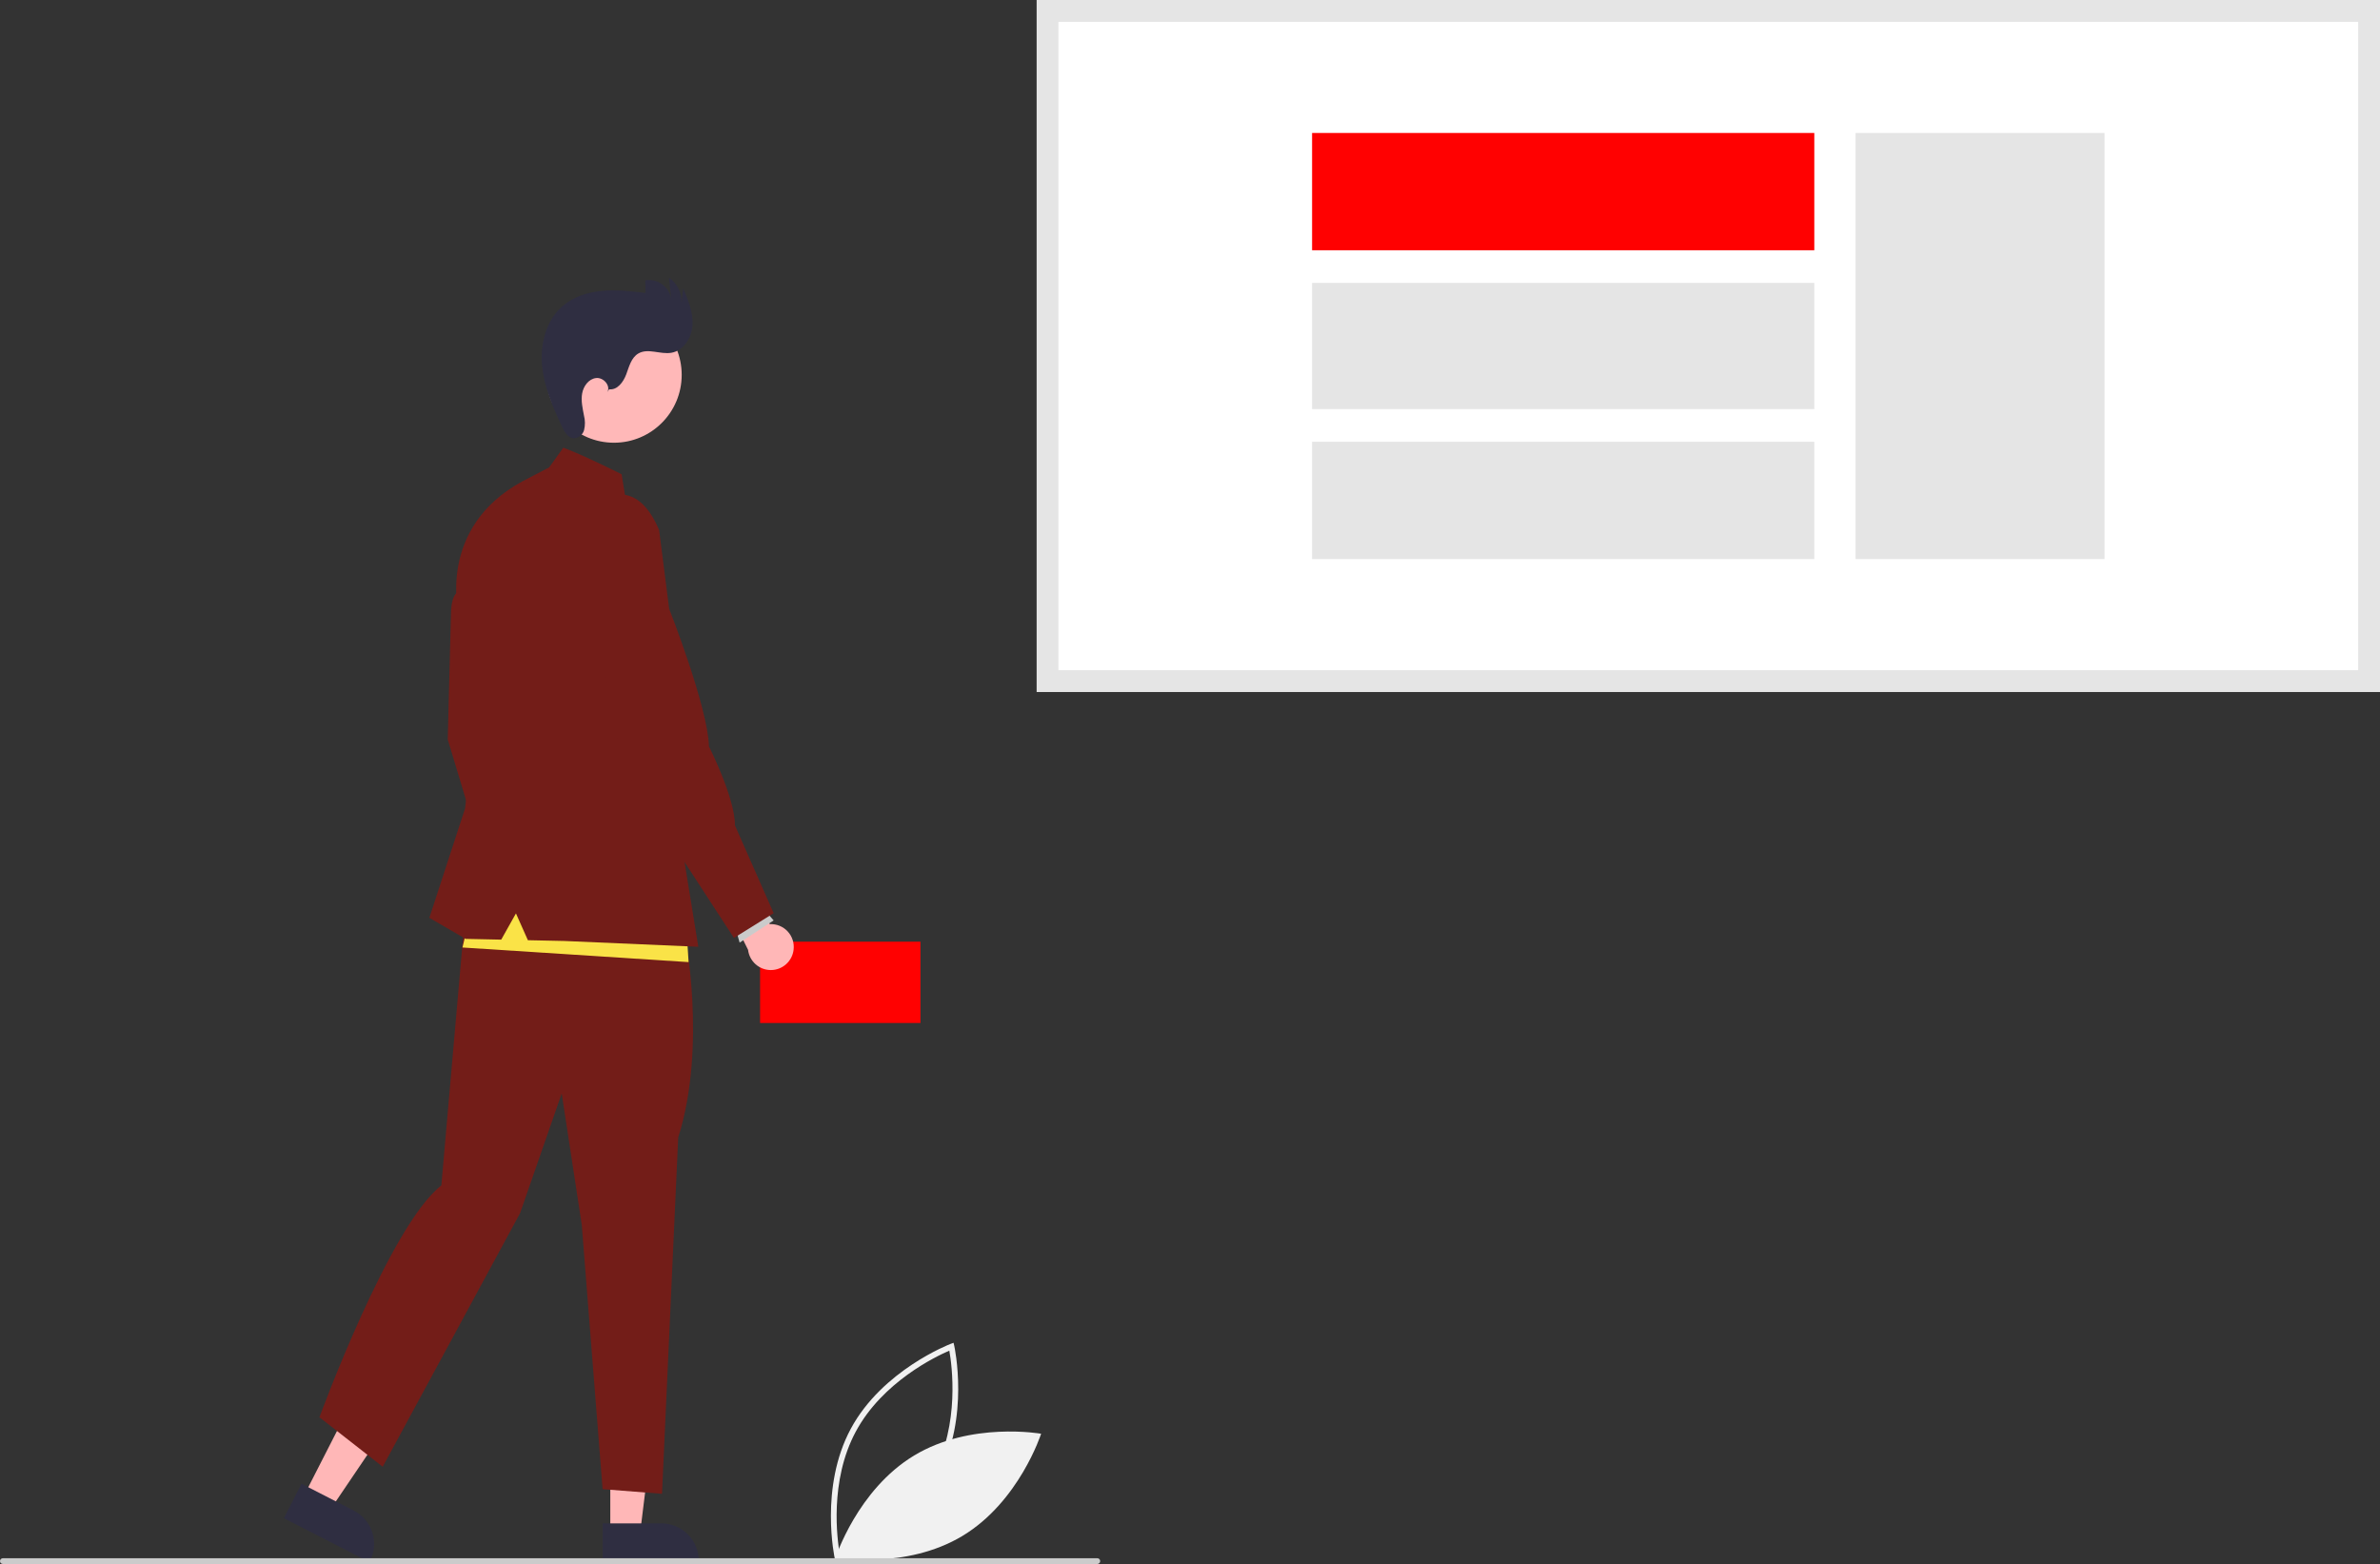 <svg width="563" height="370" viewBox="0 0 563 370" fill="none" xmlns="http://www.w3.org/2000/svg">
<rect x="0" y="0" width="563" height="370" fill="#333333" stroke="none"/>
<g clip-path="url(#clip0_292_301)">
<path d="M197.482 368.773C197.445 368.606 193.786 351.892 201.258 338.01C208.73 324.128 224.68 318.006 224.84 317.945L225.569 317.671L225.741 318.433C225.779 318.599 229.438 335.314 221.966 349.196C214.494 363.078 198.544 369.2 198.383 369.26L197.654 369.534L197.482 368.773ZM224.569 319.529C221.374 320.906 208.765 326.931 202.454 338.656C196.143 350.381 198.047 364.248 198.654 367.677C201.848 366.303 214.452 360.287 220.769 348.55C227.08 336.825 225.177 322.96 224.569 319.529Z" fill="#F1F1F1"/>
<path d="M216.255 344.327C202.828 352.42 197.656 368.495 197.656 368.495C197.656 368.495 214.255 371.449 227.683 363.356C241.111 355.262 246.282 339.187 246.282 339.187C246.282 339.187 229.683 336.233 216.255 344.327Z" fill="#F1F1F1"/>
<path d="M179.8 242.017H217.736V222.777H179.8V242.017Z" fill="#FF0101"/>
<path d="M187.728 224.683C187.824 223.899 187.747 223.104 187.503 222.353C187.258 221.602 186.853 220.914 186.314 220.337C185.776 219.76 185.118 219.308 184.386 219.013C183.655 218.719 182.868 218.588 182.08 218.631L176.744 207.502L169.202 209.102L176.959 224.712C177.119 226.032 177.756 227.248 178.751 228.128C179.746 229.009 181.029 229.493 182.356 229.49C183.683 229.486 184.963 228.995 185.953 228.109C186.944 227.223 187.575 226.004 187.728 224.683H187.728Z" fill="#FFB7B7"/>
<path d="M71.871 353.895L78.148 357.113L93.525 334.39L84.261 329.64L71.871 353.895Z" fill="#FFB7B7"/>
<path d="M71.319 351.022L83.68 357.359L83.681 357.36C85.77 358.431 87.349 360.29 88.07 362.527C88.791 364.765 88.596 367.197 87.527 369.29L87.396 369.547L67.156 359.17L71.319 351.022Z" fill="#2F2E41"/>
<path d="M144.367 362.7L151.418 362.699L154.773 335.452H144.366L144.367 362.7Z" fill="#FFB7B7"/>
<path d="M142.568 360.393L156.455 360.393H156.455C158.802 360.393 161.053 361.327 162.713 362.989C164.372 364.652 165.305 366.907 165.305 369.258V369.546L142.569 369.547L142.568 360.393Z" fill="#2F2E41"/>
<path d="M111.384 140.454C111.384 140.454 106.662 136.83 106.662 145.683L105.917 174.936L114.242 202.571L119.088 193.609L117.1 174.189L111.384 140.454Z" fill="#731D18"/>
<path d="M161.894 220.468C161.894 220.468 167.369 247.181 160.434 269.105L156.601 353.396L142.547 352.299L137.619 289.766L132.874 258.682L123.018 287.023L90.531 346.996L75.565 335.294C75.565 335.294 92.15 289.959 104.402 280.441L110.547 210.326L161.894 220.468Z" fill="#731D18"/>
<path d="M145.235 104.738C154.085 104.738 161.259 97.551 161.259 88.685C161.259 79.819 154.085 72.632 145.235 72.632C136.386 72.632 129.211 79.819 129.211 88.685C129.211 97.551 136.386 104.738 145.235 104.738Z" fill="#FFB8B8"/>
<path d="M144.101 92.09C146.022 92.34 147.471 90.371 148.143 88.551C148.815 86.731 149.328 84.612 150.998 83.629C153.279 82.286 156.199 83.901 158.808 83.458C161.754 82.958 163.67 79.829 163.82 76.839C163.971 73.849 162.783 70.973 161.617 68.216L161.21 71.642C161.265 70.481 161.021 69.325 160.502 68.285C159.983 67.245 159.206 66.356 158.246 65.703L158.771 70.731C158.659 70.037 158.412 69.372 158.043 68.775C157.675 68.177 157.192 67.658 156.622 67.248C156.053 66.838 155.409 66.544 154.726 66.384C154.043 66.224 153.335 66.201 152.643 66.315L152.726 69.311C149.322 68.905 145.889 68.499 142.476 68.808C139.062 69.117 135.625 70.199 133.038 72.451C129.168 75.82 127.755 81.367 128.229 86.481C128.704 91.595 130.811 96.399 133.007 101.04C133.56 102.208 134.324 103.525 135.605 103.674C136.186 103.682 136.753 103.497 137.217 103.146C137.681 102.796 138.016 102.301 138.168 101.739C138.444 100.606 138.433 99.422 138.137 98.294C137.813 96.57 137.405 94.808 137.709 93.081C138.014 91.354 139.254 89.647 140.992 89.435C142.73 89.224 144.509 91.214 143.673 92.755L144.101 92.09Z" fill="#2F2E41"/>
<path d="M162.886 227.612L109.397 224.155L113.422 207.446L162.31 218.393L162.886 227.612Z" fill="#FAE347"/>
<path d="M129.899 110.578L133.254 105.912C133.254 105.912 137.004 107.189 147.046 112.196L147.756 116.568L165.188 223.983L133.502 222.613L124.874 222.429L122.05 216.088L118.568 222.295L110.142 222.115L101.568 217.136L110.017 191.243L112.751 167.592L108.526 145.309C108.526 145.309 103.21 124.847 123.686 113.815L129.899 110.578Z" fill="#731D18"/>
<path d="M173.813 218.969L174.963 223.002L183.015 217.749L179.977 214.264L173.813 218.969Z" fill="#CBCBCB"/>
<path d="M135.892 123.56C135.892 123.56 148.374 107.597 155.918 125.389L158.296 144.034C158.296 144.034 167.436 167.211 167.71 176.588C167.71 176.588 173.906 188.826 173.85 195.253L183.015 216.042L173.614 221.889L147.596 181.924L135.892 123.56Z" fill="#731D18"/>
<path d="M259.577 370H0.68C0.499 370 0.326 369.928 0.199 369.801C0.072 369.673 0 369.5 0 369.319C0 369.139 0.072 368.965 0.199 368.838C0.326 368.71 0.499 368.638 0.68 368.638H259.577C259.758 368.638 259.931 368.71 260.058 368.838C260.185 368.965 260.257 369.139 260.257 369.319C260.257 369.5 260.185 369.673 260.058 369.801C259.931 369.928 259.758 370 259.577 370Z" fill="#CBCBCB"/>
<path d="M247.799 161.134H560.421V2.584H247.799V161.134Z" fill="white"/>
<path d="M563 163.718H245.22V0H563V163.718ZM250.377 158.551H557.842V5.167H250.377V158.551Z" fill="#E5E5E5"/>
<path d="M497.841 31.458H438.941V132.262H497.841V31.458Z" fill="#E5E5E5"/>
<path d="M429.182 31.456H310.379V59.204H429.182V31.456Z" fill="#FF0101"/>
<path d="M429.182 66.931H310.379V96.785H429.182V66.931Z" fill="#E5E5E5"/>
<path d="M429.182 104.512H310.379V132.26H429.182V104.512Z" fill="#E5E5E5"/>
</g>
<defs>
<clipPath id="clip0_292_301">
<rect width="563" height="370" fill="white"/>
</clipPath>
</defs>
</svg>
